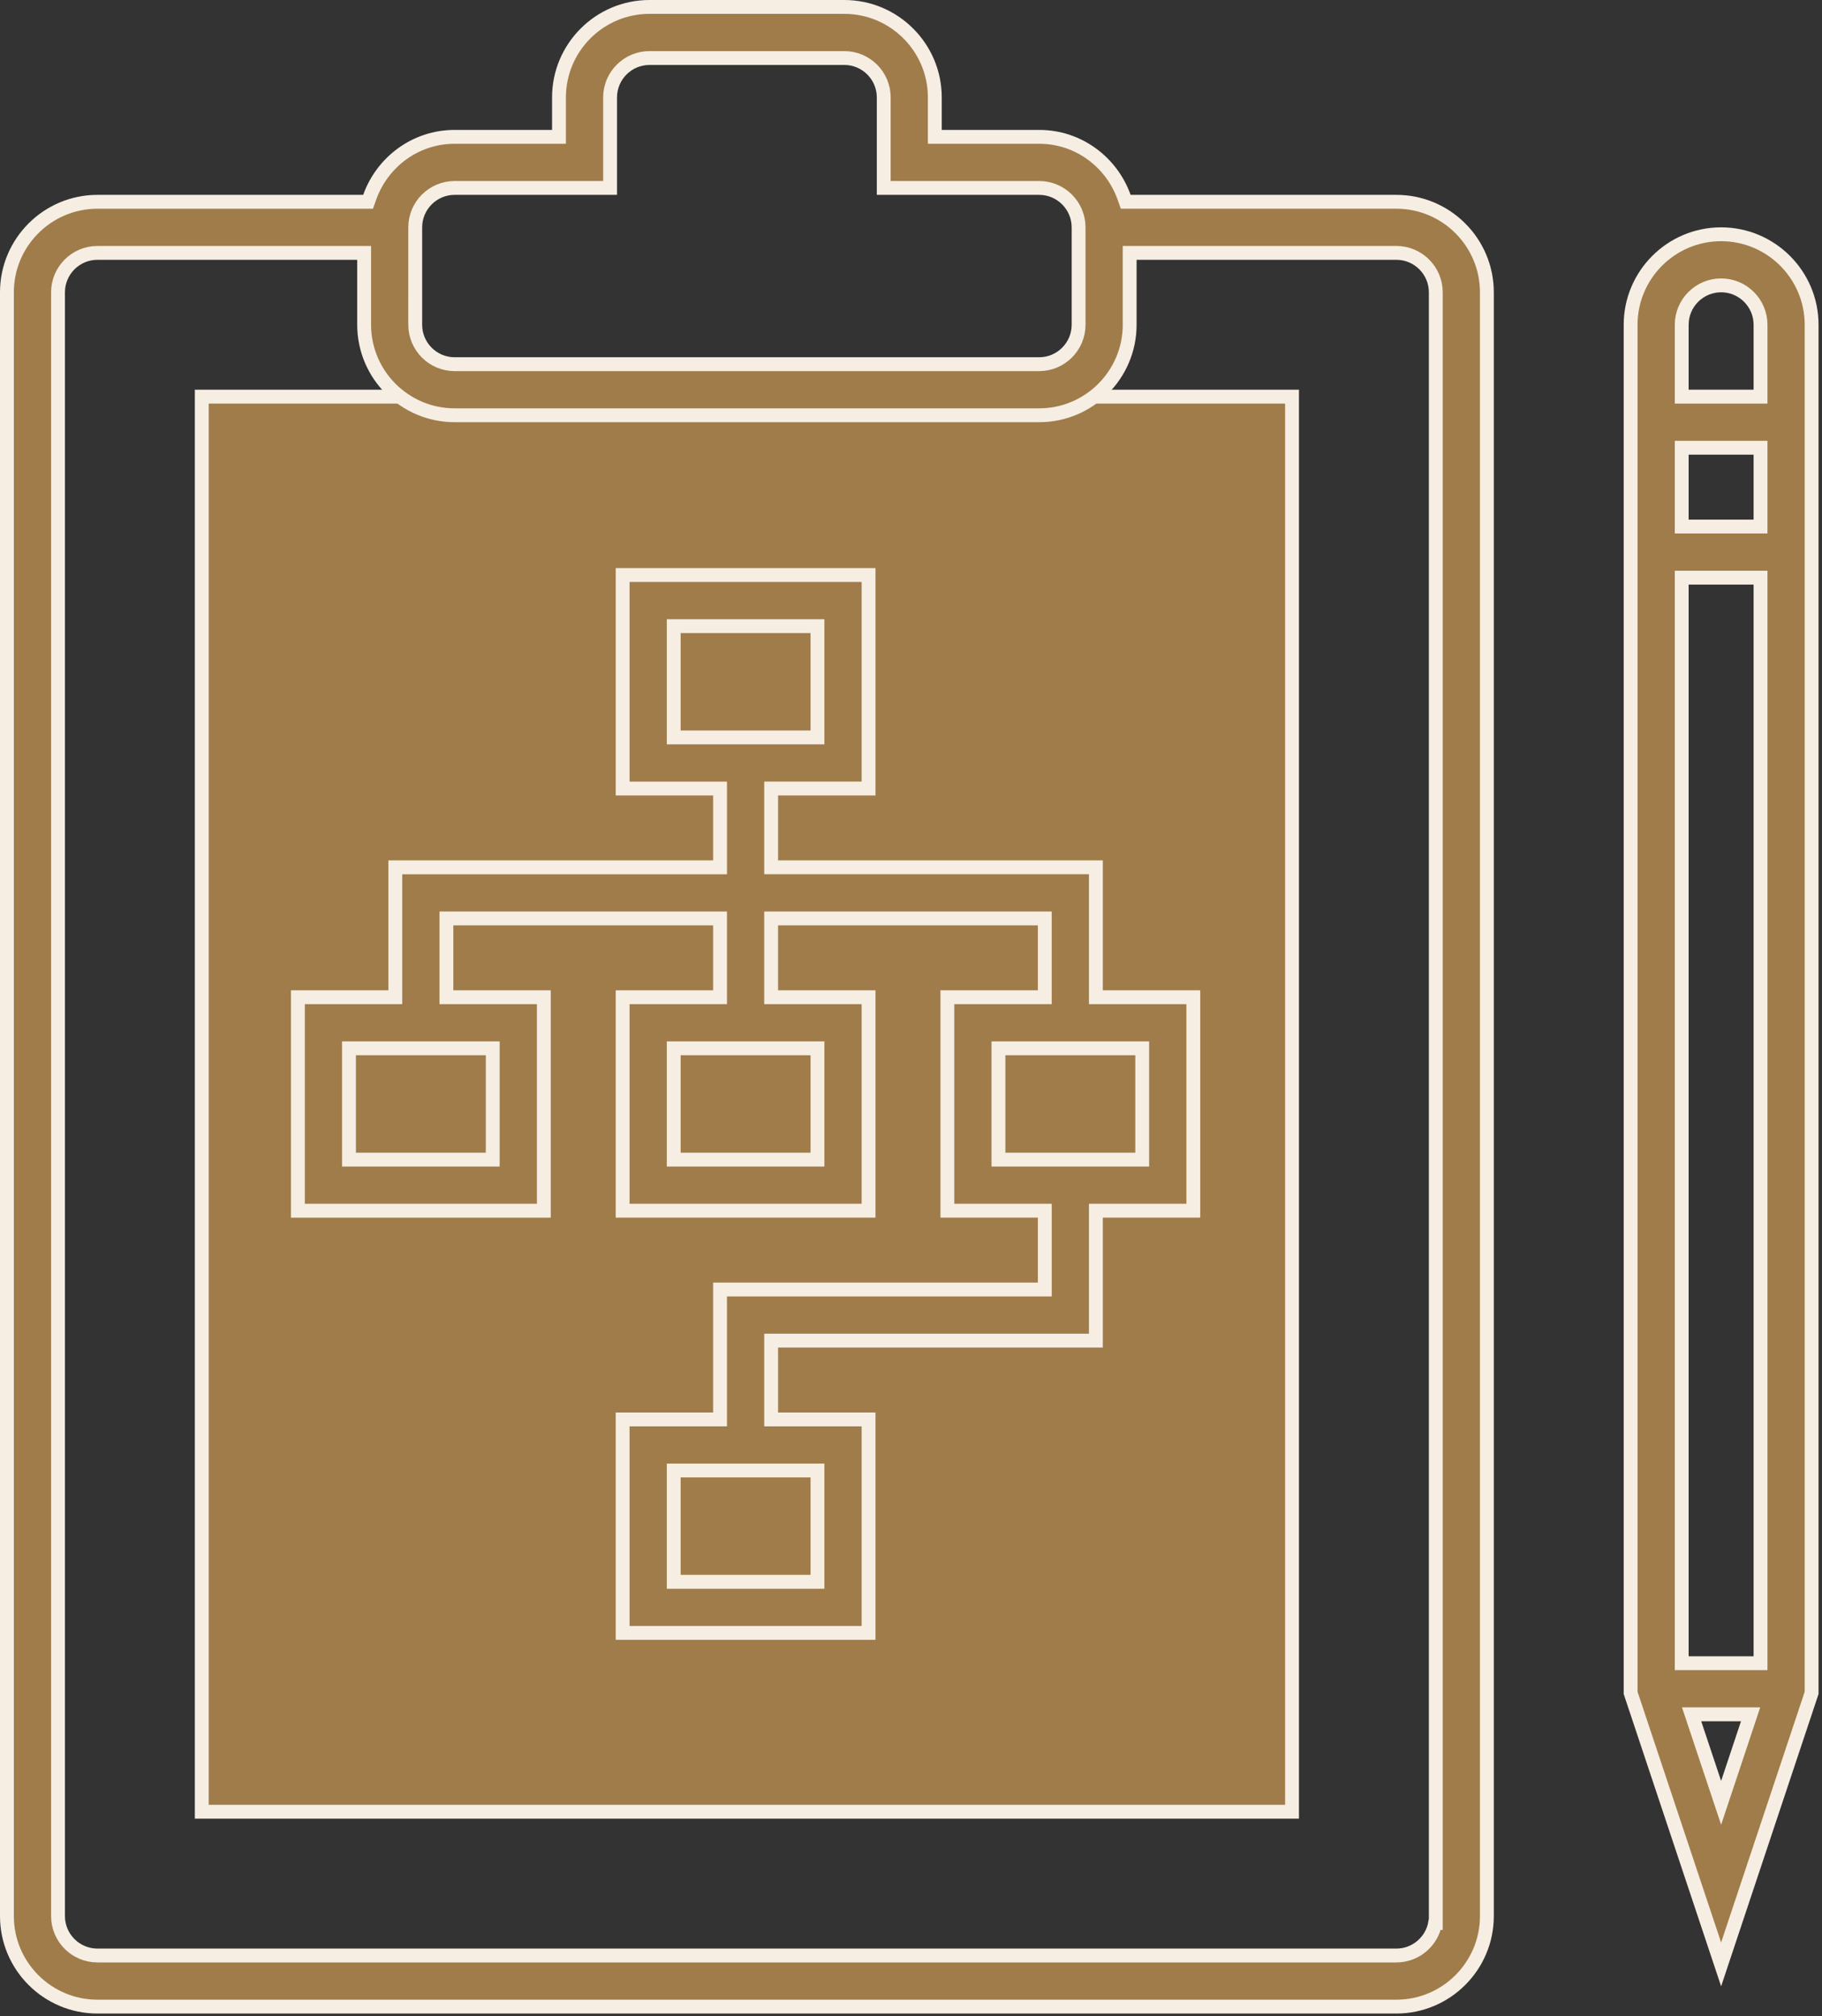 <svg width="263" height="291" viewBox="0 0 263 291" fill="none" xmlns="http://www.w3.org/2000/svg">
<rect x="0" y="0" width="263" height="291" fill="#333333" stroke="none"/>
<path d="M29.125 57.25H186.5V261.5H29.125V57.25Z" fill="#A07C4A" stroke="#F6EEE3" stroke-width="2"/>
<path d="M162.258 28.461L162.495 29.125H163.2H201.563C208.764 29.125 214.626 34.986 214.626 42.188V276.564C214.626 283.766 208.764 289.627 201.563 289.627H14.063C6.861 289.627 1 283.765 1 276.564V42.189C1 34.987 6.862 29.126 14.063 29.126H52.425H53.13L53.367 28.462C55.173 23.398 59.966 19.751 65.625 19.751H79.688H80.688V18.751V14.063C80.688 6.861 86.549 1 93.75 1H121.875C129.077 1 134.938 6.861 134.938 14.062V18.75V19.75H135.938H150C155.659 19.75 160.452 23.397 162.258 28.461ZM59.937 46.877V46.877C59.937 50.012 62.49 52.565 65.625 52.565H150.003C153.138 52.565 155.691 50.012 155.691 46.877V32.814C155.691 29.679 153.138 27.126 150.003 27.126H127.565V14.063C127.565 10.928 125.012 8.375 121.877 8.375H93.752C90.617 8.375 88.064 10.928 88.064 14.063V27.125H65.626C62.491 27.125 59.938 29.678 59.938 32.813C59.938 32.813 59.938 32.813 59.938 32.813L59.937 46.877ZM52.563 37.5V36.5H51.563H14.063C10.928 36.5 8.375 39.053 8.375 42.188V276.563C8.375 279.704 10.928 282.251 14.063 282.251H201.563C204.357 282.251 206.689 280.226 207.163 277.563H207.252V276.563V42.188C207.252 39.053 204.699 36.5 201.564 36.5H164.064H163.064V37.5V46.875C163.064 54.077 157.202 59.938 150.001 59.938H65.626C58.424 59.938 52.563 54.076 52.563 46.875V37.5Z" fill="#A07C4A" stroke="#F6EEE3" stroke-width="2"/>
<path d="M111.313 124.187V125.187H112.313H158.188L158.187 142.937L158.187 143.937H159.187H172.25V174.749H159.187H158.187V175.749V193.499H112.312H111.312V194.499V203.874V204.874H112.312H125.375V235.687H89.875V204.875H102.938H103.938V203.875V186.125H149.813H150.813V185.125V175.75V174.75H149.813H136.75V143.937H149.811H150.811V142.937V133.562V132.562H149.811H112.311H111.311V133.562V142.937V143.937H112.311H125.374V174.75H89.874V143.937H102.937H103.937V142.937V133.562V132.562H102.937H65.437H64.437V133.562V142.937V143.937H65.437H78.5V174.751H43V143.938H56.062H57.062V142.938V125.188H102.939H103.939V124.188V114.813V113.813H102.939H89.876V83H125.376V113.812H112.313H111.313V114.812V124.187ZM98.25 90.375H97.25V91.375V105.437V106.437H98.25H117H118V105.437V91.375V90.375H117H98.25ZM70.125 167.375H71.125V166.375V152.312V151.312H70.125H51.375H50.375V152.312V166.375V167.375H51.375H70.125ZM117 167.375H118V166.375V152.312V151.312H117H98.25H97.25V152.312V166.375V167.375H98.25H117ZM117 228.312H118V227.312V213.249V212.249H117H98.25H97.25V213.249V227.312V228.312H98.25H117ZM163.875 167.375H164.875V166.375V152.312V151.312H163.875H145.125H144.125V152.312V166.375V167.375H145.125H163.875Z" fill="#A07C4A" stroke="#F6EEE3" stroke-width="2"/>
<path d="M245.565 247.438H244.177L244.616 248.754L247.489 257.37L248.439 260.217L249.387 257.37L252.256 248.754L252.694 247.438H251.307H245.565ZM253.126 240.063H254.126V239.063V84.375V83.375H253.126H243.751H242.751V84.375V239.063V240.063H243.751H253.126ZM253.126 76H254.126V75V65.625V64.625H253.126H243.751H242.751V65.625V75V76H243.751H253.126ZM242.751 56.25V57.25H243.751H253.127H254.127V56.25V46.875C254.127 43.74 251.574 41.187 248.439 41.187C245.304 41.187 242.751 43.74 242.751 46.875V56.25ZM235.375 46.876C235.375 39.674 241.237 33.813 248.438 33.813C255.639 33.813 261.501 39.674 261.501 46.875V56.25V65.625V75V84.375V244.347L248.438 283.535L235.375 244.347V84.375V75V65.626V56.251V46.876Z" fill="#A07C4A" stroke="#F6EEE3" stroke-width="2"/>
</svg>
